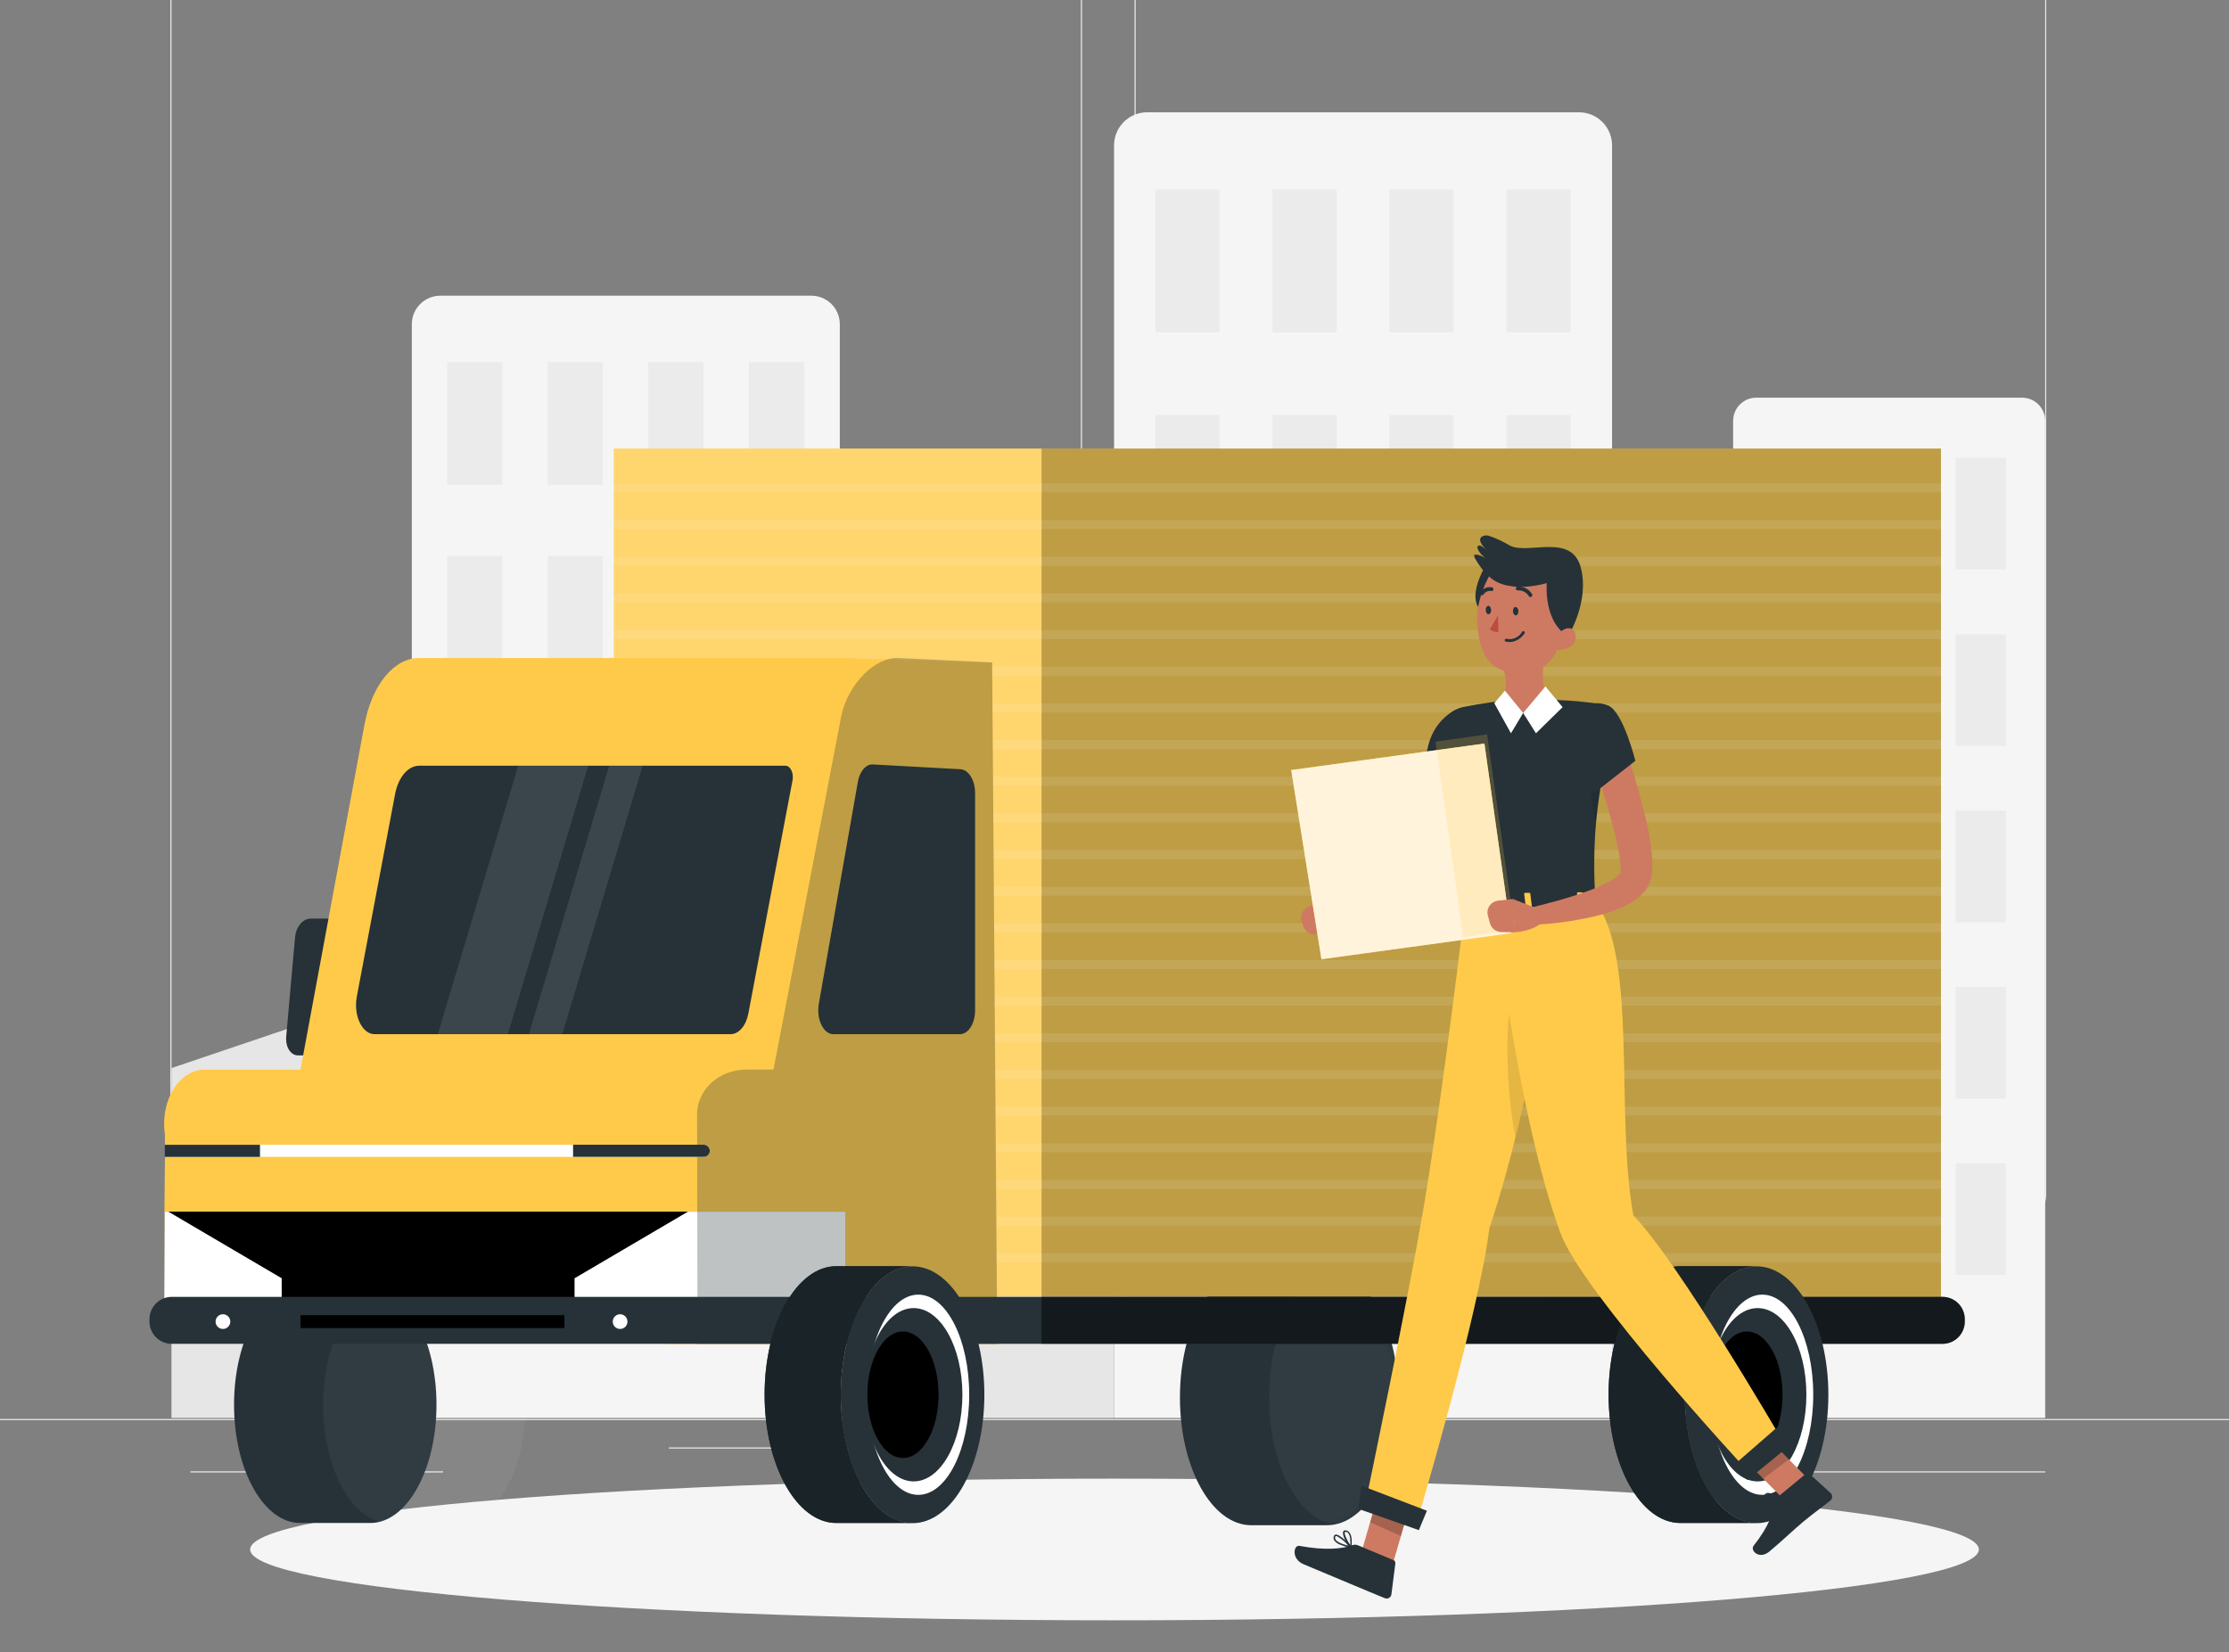 <svg width="398" height="295" viewBox="0 0 398 295" fill="none" xmlns="http://www.w3.org/2000/svg">
<rect x="0" y="0" width="398" height="295" fill="#808080" stroke="none"/>
<g clip-path="url(#clip0_2973_13784)">
<path d="M398 253.39H0V253.589H398V253.39Z" fill="#EBEBEB"/>
<path d="M137.883 258.469H119.432V258.668H137.883V258.469Z" fill="#EBEBEB"/>
<path d="M365.181 262.736H320.072V262.935H365.181V262.736Z" fill="#EBEBEB"/>
<path d="M79.114 262.736H34.005V262.935H79.114V262.736Z" fill="#EBEBEB"/>
<path d="M188.652 217.889H34.952C33.748 217.887 32.594 217.407 31.744 216.555C30.893 215.703 30.415 214.548 30.415 213.344V-2.715C30.425 -3.912 30.908 -5.056 31.757 -5.9C32.607 -6.744 33.755 -7.218 34.952 -7.22H188.652C189.857 -7.22 191.013 -6.741 191.866 -5.889C192.718 -5.036 193.197 -3.88 193.197 -2.675V213.344C193.197 214.549 192.718 215.705 191.866 216.558C191.013 217.41 189.857 217.889 188.652 217.889ZM34.952 -7.061C33.801 -7.059 32.697 -6.6 31.884 -5.785C31.071 -4.97 30.614 -3.866 30.614 -2.715V213.344C30.614 214.495 31.071 215.599 31.884 216.414C32.697 217.229 33.801 217.688 34.952 217.69H188.652C189.803 217.686 190.906 217.226 191.72 216.412C192.535 215.598 192.994 214.495 192.998 213.344V-2.715C192.994 -3.866 192.535 -4.969 191.72 -5.783C190.906 -6.597 189.803 -7.057 188.652 -7.061H34.952Z" fill="#EBEBEB"/>
<path d="M360.835 217.889H207.127C205.923 217.885 204.769 217.404 203.918 216.553C203.066 215.701 202.586 214.548 202.582 213.344V-2.715C202.595 -3.913 203.079 -5.057 203.93 -5.901C204.78 -6.744 205.929 -7.218 207.127 -7.22H360.835C362.031 -7.216 363.177 -6.741 364.024 -5.897C364.872 -5.054 365.354 -3.91 365.364 -2.715V213.344C365.365 213.939 365.249 214.53 365.022 215.081C364.795 215.631 364.461 216.132 364.041 216.554C363.62 216.976 363.121 217.311 362.57 217.54C362.02 217.769 361.431 217.888 360.835 217.889ZM207.127 -7.061C205.976 -7.057 204.873 -6.597 204.059 -5.783C203.244 -4.969 202.785 -3.866 202.781 -2.715V213.344C202.785 214.495 203.244 215.598 204.059 216.412C204.873 217.226 205.976 217.686 207.127 217.69H360.835C361.986 217.686 363.089 217.226 363.903 216.412C364.718 215.598 365.177 214.495 365.181 213.344V-2.715C365.177 -3.866 364.718 -4.969 363.903 -5.783C363.089 -6.597 361.986 -7.057 360.835 -7.061H207.127Z" fill="#EBEBEB"/>
<path d="M78.565 52.806H144.872C145.539 52.805 146.2 52.936 146.817 53.191C147.434 53.445 147.994 53.819 148.466 54.291C148.937 54.763 149.311 55.323 149.566 55.94C149.821 56.557 149.952 57.217 149.951 57.885V253.207H73.535V57.877C73.537 56.539 74.066 55.257 75.008 54.308C75.95 53.358 77.228 52.819 78.565 52.806Z" fill="#F5F5F5"/>
<path d="M89.693 64.643H79.839V86.581H89.693V64.643Z" fill="#EBEBEB"/>
<path d="M143.583 64.643H133.728V86.581H143.583V64.643Z" fill="#EBEBEB"/>
<path d="M107.651 64.643H97.796V86.581H107.651V64.643Z" fill="#EBEBEB"/>
<path d="M125.617 64.643H115.763V86.581H125.617V64.643Z" fill="#EBEBEB"/>
<path d="M89.693 99.277H79.839V121.215H89.693V99.277Z" fill="#EBEBEB"/>
<path d="M143.583 99.277H133.728V121.215H143.583V99.277Z" fill="#EBEBEB"/>
<path d="M107.651 99.277H97.796V121.215H107.651V99.277Z" fill="#EBEBEB"/>
<path d="M125.617 99.277H115.763V121.215H125.617V99.277Z" fill="#EBEBEB"/>
<path d="M89.693 133.903H79.839V155.841H89.693V133.903Z" fill="#EBEBEB"/>
<path d="M143.583 133.903H133.728V155.841H143.583V133.903Z" fill="#EBEBEB"/>
<path d="M107.651 133.903H97.796V155.841H107.651V133.903Z" fill="#EBEBEB"/>
<path d="M125.617 133.903H115.763V155.841H125.617V133.903Z" fill="#EBEBEB"/>
<path d="M89.693 168.537H79.839V190.475H89.693V168.537Z" fill="#EBEBEB"/>
<path d="M143.583 168.537H133.728V190.475H143.583V168.537Z" fill="#EBEBEB"/>
<path d="M107.651 168.537H97.796V190.475H107.651V168.537Z" fill="#EBEBEB"/>
<path d="M125.617 168.537H115.763V190.475H125.617V168.537Z" fill="#EBEBEB"/>
<path d="M89.693 203.163H79.839V225.101H89.693V203.163Z" fill="#EBEBEB"/>
<path d="M143.583 203.163H133.728V225.101H143.583V203.163Z" fill="#EBEBEB"/>
<path d="M107.651 203.163H97.796V225.101H107.651V203.163Z" fill="#EBEBEB"/>
<path d="M125.617 203.163H115.763V225.101H125.617V203.163Z" fill="#EBEBEB"/>
<path d="M313.576 71.011H361.05C362.145 71.013 363.194 71.449 363.969 72.223C364.743 72.998 365.179 74.047 365.181 75.142V253.207H309.461V75.15C309.461 74.056 309.894 73.007 310.665 72.232C311.436 71.456 312.483 71.017 313.576 71.011Z" fill="#F5F5F5"/>
<path d="M325.5 81.781H316.545V101.721H325.5V81.781Z" fill="#EBEBEB"/>
<path d="M341.834 81.781H332.879V101.721H341.834V81.781Z" fill="#EBEBEB"/>
<path d="M358.161 81.781H349.206V101.721H358.161V81.781Z" fill="#EBEBEB"/>
<path d="M325.5 113.262H316.545V133.202H325.5V113.262Z" fill="#EBEBEB"/>
<path d="M341.834 113.262H332.879V133.202H341.834V113.262Z" fill="#EBEBEB"/>
<path d="M358.161 113.262H349.206V133.202H358.161V113.262Z" fill="#EBEBEB"/>
<path d="M325.5 144.752H316.545V164.692H325.5V144.752Z" fill="#EBEBEB"/>
<path d="M341.834 144.752H332.879V164.692H341.834V144.752Z" fill="#EBEBEB"/>
<path d="M358.161 144.752H349.206V164.692H358.161V144.752Z" fill="#EBEBEB"/>
<path d="M325.5 176.226H316.545V196.166H325.5V176.226Z" fill="#EBEBEB"/>
<path d="M341.834 176.226H332.879V196.166H341.834V176.226Z" fill="#EBEBEB"/>
<path d="M358.161 176.226H349.206V196.166H358.161V176.226Z" fill="#EBEBEB"/>
<path d="M325.5 207.716H316.545V227.656H325.5V207.716Z" fill="#EBEBEB"/>
<path d="M341.834 207.716H332.879V227.656H341.834V207.716Z" fill="#EBEBEB"/>
<path d="M358.161 207.716H349.206V227.656H358.161V207.716Z" fill="#EBEBEB"/>
<path d="M204.819 20.051H281.935C283.502 20.051 285.004 20.673 286.112 21.781C287.219 22.888 287.842 24.391 287.842 25.957V253.207H198.92V25.957C198.92 24.392 199.542 22.891 200.648 21.784C201.753 20.676 203.254 20.053 204.819 20.051Z" fill="#F5F5F5"/>
<path d="M217.762 33.83H206.299V59.35H217.762V33.83Z" fill="#EBEBEB"/>
<path d="M280.455 33.83H268.993V59.35H280.455V33.83Z" fill="#EBEBEB"/>
<path d="M238.657 33.83H227.194V59.35H238.657V33.83Z" fill="#EBEBEB"/>
<path d="M259.56 33.83H248.098V59.35H259.56V33.83Z" fill="#EBEBEB"/>
<path d="M217.762 74.123H206.299V99.643H217.762V74.123Z" fill="#EBEBEB"/>
<path d="M280.455 74.123H268.993V99.643H280.455V74.123Z" fill="#EBEBEB"/>
<path d="M238.657 74.123H227.194V99.643H238.657V74.123Z" fill="#EBEBEB"/>
<path d="M259.56 74.123H248.098V99.643H259.56V74.123Z" fill="#EBEBEB"/>
<path d="M217.762 114.417H206.299V139.937H217.762V114.417Z" fill="#EBEBEB"/>
<path d="M280.455 114.417H268.993V139.937H280.455V114.417Z" fill="#EBEBEB"/>
<path d="M238.657 114.417H227.194V139.937H238.657V114.417Z" fill="#EBEBEB"/>
<path d="M259.56 114.417H248.098V139.937H259.56V114.417Z" fill="#EBEBEB"/>
<path d="M217.762 154.702H206.299V180.222H217.762V154.702Z" fill="#EBEBEB"/>
<path d="M280.455 154.702H268.993V180.222H280.455V154.702Z" fill="#EBEBEB"/>
<path d="M238.657 154.702H227.194V180.222H238.657V154.702Z" fill="#EBEBEB"/>
<path d="M259.56 154.702H248.098V180.222H259.56V154.702Z" fill="#EBEBEB"/>
<path d="M217.762 194.988H206.299V220.508H217.762V194.988Z" fill="#EBEBEB"/>
<path d="M280.455 194.988H268.993V220.508H280.455V194.988Z" fill="#EBEBEB"/>
<path d="M238.657 194.988H227.194V220.508H238.657V194.988Z" fill="#EBEBEB"/>
<path d="M259.56 194.988H248.098V220.508H259.56V194.988Z" fill="#EBEBEB"/>
<path d="M198.913 103.559H149.927V253.215H198.913V103.559Z" fill="#E6E6E6"/>
<path d="M309.493 119.583H287.85V253.208H309.493V119.583Z" fill="#E6E6E6"/>
<path d="M73.487 253.207H30.614V190.729L73.487 176.226V253.207Z" fill="#E6E6E6"/>
<path d="M199 289.338C284.238 289.338 353.336 283.675 353.336 276.689C353.336 269.704 284.238 264.041 199 264.041C113.762 264.041 44.664 269.704 44.664 276.689C44.664 283.675 113.762 289.338 199 289.338Z" fill="#F5F5F5"/>
<path d="M236.953 226.74H223.421C216.376 226.74 210.685 236.953 210.685 249.554C210.685 262.154 216.392 272.359 223.421 272.359H236.953C243.998 272.359 249.689 262.147 249.689 249.554C249.689 236.961 243.998 226.74 236.953 226.74Z" fill="#263238"/>
<mask id="mask0_2973_13784" style="mask-type:luminance" maskUnits="userSpaceOnUse" x="210" y="226" width="40" height="47">
<path d="M236.953 226.74H223.421C216.376 226.74 210.685 236.953 210.685 249.554C210.685 262.154 216.392 272.359 223.421 272.359H236.953C243.998 272.359 249.689 262.147 249.689 249.554C249.689 236.961 243.998 226.74 236.953 226.74Z" fill="white"/>
</mask>
<g mask="url(#mask0_2973_13784)">
<path opacity="0.05" d="M252.873 226.74H239.341C232.296 226.74 226.605 236.953 226.605 249.554C226.605 262.154 232.312 272.359 239.341 272.359H252.873C259.918 272.359 265.609 262.146 265.609 249.554C265.609 236.961 259.918 226.74 252.873 226.74Z" fill="white"/>
</g>
<path d="M346.571 231.628L109.609 231.46V80.101H346.571V231.628Z" fill="#FFCA4A"/>
<path opacity="0.3" d="M346.57 80.101H185.969V231.62H346.57V80.101Z" fill="#263238"/>
<path opacity="0.2" d="M185.97 80.101H109.609V234.613H185.97V80.101Z" fill="white"/>
<path opacity="0.1" d="M110.183 87.138H346.571" stroke="white" stroke-width="1.592" stroke-linecap="round" stroke-linejoin="round"/>
<path opacity="0.1" d="M110.183 93.689H346.571" stroke="white" stroke-width="1.592" stroke-linecap="round" stroke-linejoin="round"/>
<path opacity="0.1" d="M110.183 100.232H346.571" stroke="white" stroke-width="1.592" stroke-linecap="round" stroke-linejoin="round"/>
<path opacity="0.1" d="M110.183 106.775H346.571" stroke="white" stroke-width="1.592" stroke-linecap="round" stroke-linejoin="round"/>
<path opacity="0.1" d="M110.183 113.326H346.571" stroke="white" stroke-width="1.592" stroke-linecap="round" stroke-linejoin="round"/>
<path opacity="0.1" d="M110.183 119.869H346.571" stroke="white" stroke-width="1.592" stroke-linecap="round" stroke-linejoin="round"/>
<path opacity="0.1" d="M110.183 126.413H346.571" stroke="white" stroke-width="1.592" stroke-linecap="round" stroke-linejoin="round"/>
<path opacity="0.1" d="M110.183 132.955H346.571" stroke="white" stroke-width="1.592" stroke-linecap="round" stroke-linejoin="round"/>
<path opacity="0.1" d="M110.183 139.507H346.571" stroke="white" stroke-width="1.592" stroke-linecap="round" stroke-linejoin="round"/>
<path opacity="0.1" d="M110.183 146.05H346.571" stroke="white" stroke-width="1.592" stroke-linecap="round" stroke-linejoin="round"/>
<path opacity="0.1" d="M110.183 152.593H346.571" stroke="white" stroke-width="1.592" stroke-linecap="round" stroke-linejoin="round"/>
<path opacity="0.1" d="M110.183 159.144H346.571" stroke="white" stroke-width="1.592" stroke-linecap="round" stroke-linejoin="round"/>
<path opacity="0.1" d="M110.183 165.687H346.571" stroke="white" stroke-width="1.592" stroke-linecap="round" stroke-linejoin="round"/>
<path opacity="0.1" d="M110.183 172.23H346.571" stroke="white" stroke-width="1.592" stroke-linecap="round" stroke-linejoin="round"/>
<path opacity="0.1" d="M110.183 178.773H346.571" stroke="white" stroke-width="1.592" stroke-linecap="round" stroke-linejoin="round"/>
<path opacity="0.1" d="M110.183 185.324H346.571" stroke="white" stroke-width="1.592" stroke-linecap="round" stroke-linejoin="round"/>
<path opacity="0.1" d="M110.183 191.867H346.571" stroke="white" stroke-width="1.592" stroke-linecap="round" stroke-linejoin="round"/>
<path opacity="0.1" d="M110.183 198.41H346.571" stroke="white" stroke-width="1.592" stroke-linecap="round" stroke-linejoin="round"/>
<path opacity="0.1" d="M110.183 204.962H346.571" stroke="white" stroke-width="1.592" stroke-linecap="round" stroke-linejoin="round"/>
<path opacity="0.1" d="M110.183 211.505H346.571" stroke="white" stroke-width="1.592" stroke-linecap="round" stroke-linejoin="round"/>
<path opacity="0.1" d="M110.183 218.048H346.571" stroke="white" stroke-width="1.592" stroke-linecap="round" stroke-linejoin="round"/>
<path opacity="0.1" d="M110.183 224.599H346.571" stroke="white" stroke-width="1.592" stroke-linecap="round" stroke-linejoin="round"/>
<path d="M66.124 229.717H53.603C47.075 229.717 41.79 239.174 41.79 250.843C41.79 262.512 47.075 271.961 53.603 271.961H66.124C72.651 271.961 77.936 262.505 77.936 250.843C77.936 239.182 72.651 229.717 66.124 229.717Z" fill="#263238"/>
<path opacity="0.05" d="M82.052 229.717H69.523C62.995 229.717 57.71 239.174 57.71 250.843C57.71 262.512 62.995 271.961 69.523 271.961H82.052C88.571 271.961 93.864 262.505 93.864 250.843C93.864 239.182 88.571 229.717 82.052 229.717Z" fill="white"/>
<path d="M59.158 188.46H53.236C52.074 188.5 51.119 187.259 51.095 185.682C51.079 185.518 51.079 185.353 51.095 185.189L52.687 167.303C52.886 165.464 54.024 164.119 55.393 164.031H61.371C62.526 164.031 63.481 165.249 63.505 166.825C63.505 166.984 63.505 167.144 63.505 167.303L61.913 185.189C61.674 187.004 60.496 188.413 59.158 188.46Z" fill="#263238"/>
<path d="M65.081 129.382L53.658 190.984L178.017 239.699L177.15 118.293L149.799 117.497H74.88C70.374 117.458 66.402 122.297 65.081 129.382Z" fill="#FFCA4A"/>
<path d="M157.608 139.292C152.967 139.085 148.804 142.89 147.443 148.565L138.035 187.983H119.926L118.938 239.986H178.503" fill="#FFCA4A"/>
<path d="M66.864 184.671C65.041 184.671 63.568 182.331 63.568 179.45C63.568 178.947 63.615 178.446 63.712 177.953L70.549 141.783C71.122 138.782 72.874 136.728 74.856 136.736H140.271C140.979 136.736 141.56 137.644 141.56 138.774C141.562 138.974 141.543 139.174 141.505 139.371C140.072 146.822 135.415 171.506 133.632 180.946C133.218 183.159 131.929 184.671 130.448 184.671H66.864Z" fill="#263238"/>
<path d="M127.057 200.703C127.056 201.337 127.011 201.97 126.922 202.598L126.579 204.93L126.38 206.307L124.916 216.368L122.528 232.726L121.867 237.271H29.3V232.726L29.364 216.368L29.451 206.586V202.606C28.655 197.352 31.195 192.258 35.063 191.199C35.517 191.075 35.986 191.013 36.456 191.016H119.925C123.865 190.984 127.057 195.346 127.057 200.703Z" fill="#FFCA4A"/>
<path d="M174.109 141.632V180.405C174.109 182.753 172.907 184.664 171.419 184.672H148.796C147.308 184.672 146.106 182.761 146.106 180.405C146.105 180.021 146.137 179.638 146.201 179.259L153.174 139.618C153.509 137.716 154.623 136.434 155.865 136.506L171.514 137.365C172.963 137.453 174.109 139.34 174.109 141.632Z" fill="#263238"/>
<path opacity="0.1" d="M105.024 136.736H92.527L78.175 184.671H90.68L105.024 136.736Z" fill="white"/>
<path opacity="0.1" d="M114.751 136.736H108.781L94.437 184.671H100.399L114.751 136.736Z" fill="white"/>
<path d="M151.041 216.368V232.726H29.316L29.38 216.368H151.041Z" fill="black"/>
<path d="M134.086 216.368H122.831L102.588 228.261V232.726H151.041V216.368H134.086Z" fill="white"/>
<path d="M50.299 228.261V232.726H29.316L29.38 216.368H30.065L50.299 228.261Z" fill="white"/>
<path opacity="0.3" d="M178.073 239.986L177.15 118.293L160.434 117.497C156.262 117.29 151.447 122.138 150.229 127.758L138.114 190.984H133.393C128.092 190.984 124.462 194.845 124.47 198.944L124.542 240.002H178.073" fill="#263238"/>
<path d="M126.747 205.503C126.745 205.654 126.712 205.803 126.648 205.94C126.585 206.077 126.494 206.199 126.381 206.299C126.186 206.48 125.93 206.579 125.664 206.577H29.452V204.412H125.688C125.871 204.413 126.051 204.46 126.211 204.549C126.372 204.638 126.506 204.766 126.603 204.922C126.704 205.099 126.754 205.3 126.747 205.503Z" fill="white"/>
<path d="M46.423 204.42V206.586H29.42L29.428 204.42H46.423Z" fill="#263238"/>
<path d="M126.747 205.503C126.745 205.654 126.712 205.803 126.649 205.94C126.586 206.077 126.494 206.199 126.381 206.299C126.186 206.48 125.93 206.579 125.664 206.577H102.326V204.412H125.664C125.848 204.413 126.028 204.46 126.188 204.549C126.348 204.638 126.483 204.766 126.58 204.922C126.689 205.096 126.747 205.297 126.747 205.503Z" fill="#263238"/>
<path d="M350.821 235.56V235.99C350.821 237.045 350.402 238.058 349.655 238.804C348.909 239.551 347.897 239.97 346.841 239.97H30.67C29.614 239.97 28.602 239.551 27.856 238.804C27.109 238.058 26.69 237.045 26.69 235.99V235.56C26.69 234.505 27.109 233.492 27.856 232.746C28.602 231.999 29.614 231.58 30.67 231.58H346.841C347.897 231.58 348.909 231.999 349.655 232.746C350.402 233.492 350.821 234.505 350.821 235.56Z" fill="#263238"/>
<path d="M100.781 234.852H53.658V237.152H100.781V234.852Z" fill="black"/>
<path d="M41.121 235.998C41.121 236.257 41.044 236.511 40.9 236.727C40.756 236.942 40.551 237.111 40.312 237.21C40.072 237.31 39.809 237.336 39.554 237.286C39.3 237.236 39.066 237.112 38.882 236.929C38.698 236.746 38.572 236.513 38.52 236.259C38.469 236.005 38.494 235.741 38.592 235.501C38.69 235.261 38.857 235.055 39.072 234.91C39.287 234.764 39.54 234.686 39.8 234.684C39.973 234.683 40.144 234.716 40.305 234.782C40.465 234.848 40.611 234.944 40.733 235.066C40.856 235.188 40.954 235.333 41.02 235.493C41.087 235.653 41.121 235.825 41.121 235.998Z" fill="white"/>
<path d="M112.036 235.998C112.036 236.257 111.959 236.511 111.815 236.727C111.671 236.943 111.466 237.112 111.226 237.211C110.986 237.311 110.722 237.337 110.467 237.286C110.212 237.235 109.978 237.11 109.794 236.926C109.611 236.743 109.486 236.509 109.435 236.254C109.384 235.999 109.41 235.735 109.51 235.495C109.609 235.255 109.777 235.05 109.993 234.906C110.209 234.761 110.463 234.684 110.723 234.684C110.896 234.684 111.066 234.718 111.226 234.784C111.385 234.85 111.53 234.947 111.652 235.069C111.774 235.191 111.87 235.336 111.936 235.495C112.003 235.654 112.036 235.825 112.036 235.998Z" fill="white"/>
<path d="M150.117 249.036C150.117 236.372 155.856 226.103 162.941 226.103H149.337C142.261 226.103 136.521 236.372 136.521 249.036C136.521 261.7 142.261 271.961 149.337 271.961H162.941C155.856 271.985 150.117 261.724 150.117 249.036Z" fill="black"/>
<path opacity="0.7" d="M150.117 249.036C150.117 236.372 155.856 226.103 162.941 226.103H149.337C142.261 226.103 136.521 236.372 136.521 249.036C136.521 261.7 142.261 271.961 149.337 271.961H162.941C155.856 271.985 150.117 261.724 150.117 249.036Z" fill="#263238"/>
<path d="M162.941 271.993C170.023 271.993 175.764 261.725 175.764 249.06C175.764 236.395 170.023 226.127 162.941 226.127C155.858 226.127 150.117 236.395 150.117 249.06C150.117 261.725 155.858 271.993 162.941 271.993Z" fill="#263238"/>
<path d="M163.968 266.938C168.988 266.938 173.058 258.934 173.058 249.06C173.058 239.186 168.988 231.182 163.968 231.182C158.947 231.182 154.877 239.186 154.877 249.06C154.877 258.934 158.947 266.938 163.968 266.938Z" fill="white"/>
<path d="M163.14 264.534C167.945 264.534 171.841 257.606 171.841 249.06C171.841 240.514 167.945 233.586 163.14 233.586C158.335 233.586 154.44 240.514 154.44 249.06C154.44 257.606 158.335 264.534 163.14 264.534Z" fill="#263238"/>
<path d="M161.23 260.355C164.738 260.355 167.582 255.298 167.582 249.06C167.582 242.822 164.738 237.765 161.23 237.765C157.721 237.765 154.877 242.822 154.877 249.06C154.877 255.298 157.721 260.355 161.23 260.355Z" fill="black"/>
<path opacity="0.5" d="M350.821 235.56V235.99C350.821 237.045 350.402 238.058 349.655 238.804C348.909 239.551 347.896 239.97 346.841 239.97H185.969V231.58H346.841C347.896 231.58 348.909 231.999 349.655 232.746C350.402 233.492 350.821 234.505 350.821 235.56Z" fill="black"/>
<path d="M300.824 249.036C300.824 236.372 306.563 226.103 313.639 226.103H300.044C292.959 226.103 287.22 236.372 287.22 249.036C287.22 261.7 292.959 271.961 300.044 271.961H313.624C306.563 271.985 300.824 261.724 300.824 249.036Z" fill="black"/>
<path opacity="0.7" d="M300.824 249.036C300.824 236.372 306.563 226.103 313.639 226.103H300.044C292.959 226.103 287.22 236.372 287.22 249.036C287.22 261.7 292.959 271.961 300.044 271.961H313.624C306.563 271.985 300.824 261.724 300.824 249.036Z" fill="#263238"/>
<path d="M313.64 271.993C320.722 271.993 326.464 261.725 326.464 249.06C326.464 236.395 320.722 226.127 313.64 226.127C306.558 226.127 300.816 236.395 300.816 249.06C300.816 261.725 306.558 271.993 313.64 271.993Z" fill="#263238"/>
<path d="M314.674 266.938C319.695 266.938 323.765 258.934 323.765 249.06C323.765 239.186 319.695 231.182 314.674 231.182C309.654 231.182 305.584 239.186 305.584 249.06C305.584 258.934 309.654 266.938 314.674 266.938Z" fill="white"/>
<path d="M313.839 264.534C318.644 264.534 322.539 257.606 322.539 249.06C322.539 240.514 318.644 233.586 313.839 233.586C309.034 233.586 305.139 240.514 305.139 249.06C305.139 257.606 309.034 264.534 313.839 264.534Z" fill="#263238"/>
<path d="M311.928 260.355C315.436 260.355 318.28 255.298 318.28 249.06C318.28 242.822 315.436 237.765 311.928 237.765C308.42 237.765 305.576 242.822 305.576 249.06C305.576 255.298 308.42 260.355 311.928 260.355Z" fill="black"/>
<path d="M261.772 136.856C261.613 139.921 261.335 142.882 260.881 145.899C260.489 149.015 259.807 152.087 258.843 155.077C258.539 155.947 258.158 156.789 257.705 157.592C257.389 158.133 257.004 158.631 256.559 159.073L256.336 159.279L256.208 159.375L256.145 159.431L255.874 159.614L255.341 159.988C253.989 160.855 252.567 161.609 251.09 162.241C248.287 163.473 245.374 164.437 242.39 165.122L241.355 162.288C243.886 160.887 246.481 159.455 248.845 157.966C250.001 157.257 251.112 156.478 252.173 155.634L252.523 155.339L252.698 155.188C252.698 155.188 252.77 155.069 252.857 154.878C253.09 154.363 253.281 153.83 253.43 153.286C253.79 151.976 254.075 150.647 254.282 149.306C254.529 147.921 254.728 146.512 254.895 145.079C255.221 142.237 255.5 139.324 255.691 136.49L261.772 136.856Z" fill="#CE7A63"/>
<path d="M243.241 162.328L238.354 160.816L239.269 166.73C239.269 166.73 242.453 166.332 244.045 164.549L243.241 162.328Z" fill="#CE7A63"/>
<path d="M232.432 164.621L232.703 165.417C232.856 165.856 233.147 166.234 233.533 166.494C233.919 166.754 234.379 166.881 234.844 166.857L237.336 166.746L236.412 160.816L233.674 161.89C233.155 162.097 232.735 162.497 232.504 163.006C232.272 163.514 232.247 164.093 232.432 164.621Z" fill="#CE7A63"/>
<path d="M267.552 131.117C267.552 132.964 266.66 136.609 265.896 139.347C265.331 141.314 264.861 142.81 264.861 142.81L263.739 142.531L254.489 140.191C254.346 135.415 254.529 130.217 259.265 127.097C262.226 125.139 267.528 127.829 267.552 131.117Z" fill="#263238"/>
<path opacity="0.3" d="M267.543 131.435C266.938 130.798 265.569 130.687 262.584 131.634C258.31 132.987 257.116 137.668 257.06 140.844L263.738 142.531L264.312 142.683L264.861 142.81C264.861 142.81 265.092 142.062 265.426 140.923C265.561 140.462 265.728 139.921 265.888 139.331C266.684 136.757 267.239 134.113 267.543 131.435Z" fill="black"/>
<path d="M248.567 279.714L242.924 277.74L246.474 265.513L252.11 267.495L248.567 279.714Z" fill="#CE7A63"/>
<path d="M323.972 265.227L319.379 268.65L309.979 259.122L314.571 255.699L323.972 265.227Z" fill="#CE7A63"/>
<path d="M317.501 267.257L322.46 263.157C322.544 263.085 322.651 263.044 322.762 263.044C322.873 263.044 322.981 263.085 323.065 263.157L326.87 266.612C326.955 266.697 327.023 266.798 327.069 266.909C327.115 267.021 327.139 267.14 327.139 267.261C327.139 267.381 327.115 267.501 327.069 267.612C327.023 267.723 326.955 267.824 326.87 267.909L326.79 267.981C325.039 269.382 324.115 269.971 321.934 271.77C320.597 272.876 317.787 275.527 315.932 277.055C314.078 278.584 312.47 276.841 313.107 276.037C315.948 272.439 316.609 270.067 316.943 268.124C317.024 267.78 317.22 267.473 317.501 267.257Z" fill="#263238"/>
<path d="M242.541 275.973L248.814 278.592C248.926 278.641 249.019 278.725 249.079 278.831C249.139 278.937 249.163 279.06 249.148 279.181L248.44 284.713C248.412 284.935 248.297 285.136 248.121 285.273C247.945 285.41 247.722 285.472 247.5 285.445C247.418 285.437 247.337 285.415 247.262 285.382C245.041 284.482 243.998 284.036 241.244 282.882L232.79 279.34C230.498 278.377 230.991 275.862 231.994 276.045C236.635 276.888 239.628 276.61 241.459 275.917C241.634 275.855 241.82 275.827 242.006 275.837C242.191 275.846 242.373 275.893 242.541 275.973Z" fill="#263238"/>
<path opacity="0.2" d="M246.474 265.521L244.651 271.818L250.143 274.301L252.117 267.496L246.474 265.521Z" fill="black"/>
<path opacity="0.2" d="M314.579 255.699L309.979 259.122L314.826 264.033L319.419 260.61L314.579 255.699Z" fill="black"/>
<path d="M284.904 160.999L261.661 161.333C258.477 143.335 257.681 134.747 257.681 130.615C257.677 129.585 258.033 128.585 258.687 127.789C259.34 126.993 260.252 126.45 261.263 126.253C262.68 125.975 264.447 125.656 266.222 125.409C266.827 125.33 267.44 125.25 268.045 125.187C271.555 124.885 275.083 124.835 278.6 125.035C279.125 125.035 279.643 125.083 280.192 125.115C282.58 125.266 284.761 125.569 286.313 125.807C286.872 125.897 287.371 126.205 287.703 126.664C288.034 127.122 288.17 127.693 288.08 128.251C288.084 128.291 288.084 128.331 288.08 128.371C287.396 131.555 286.839 134.38 286.393 136.896C285.684 140.876 285.239 144.123 284.976 146.957C284.578 151.628 284.554 156.324 284.904 160.999Z" fill="#263238"/>
<path opacity="0.1" d="M284.968 146.981C283.798 143.471 283.862 136.187 285.12 133.831L286.401 136.912C285.677 140.915 285.231 144.147 284.968 146.981Z" fill="black"/>
<path d="M261.661 161.333C261.661 161.333 257.681 195.171 254.091 216.257C251.25 232.766 244.07 267.13 244.07 267.13L253.391 270.433C253.391 270.433 264.065 234.613 265.936 219.314C273.458 197.257 278.871 161.166 278.871 161.166L261.661 161.333Z" fill="#FFCA4A"/>
<path d="M242.557 269.438L253.343 273.234L254.784 269.772L243.082 265.298L242.557 269.438Z" fill="#263238"/>
<path opacity="0.1" d="M273.442 171.387L269.956 178.065C268.682 183.096 268.985 195.338 270.6 203.075C273.498 191.414 275.814 179.14 277.255 170.901L273.442 171.387Z" fill="black"/>
<path d="M266.708 161.333C266.708 161.333 270.871 199.207 278.648 220.237C282.548 230.784 311.483 262.051 311.483 262.051L318.01 256.829C318.01 256.829 299.662 225.284 291.638 217.029C288.367 198.721 292.482 171.275 284.88 161.007L266.708 161.333Z" fill="#FFCA4A"/>
<path d="M312.032 264.288L319.69 258.015L317.62 254.616L309.238 261.916L312.032 264.288Z" fill="#263238"/>
<path d="M285.271 159.638L286.345 161.699C286.425 161.858 286.242 162.034 285.971 162.034L261.582 162.384C261.367 162.384 261.2 162.28 261.176 162.153L260.945 160.075C260.945 159.932 261.112 159.805 261.335 159.805L284.881 159.462C284.955 159.458 285.029 159.472 285.097 159.502C285.165 159.533 285.225 159.579 285.271 159.638Z" fill="#263238"/>
<path d="M282.11 162.328H282.755C282.874 162.328 282.97 162.256 282.962 162.185L282.62 159.478C282.62 159.399 282.508 159.343 282.381 159.343H281.784C281.657 159.343 281.561 159.415 281.577 159.486L281.911 162.185C281.871 162.248 281.991 162.328 282.11 162.328Z" fill="#FFCA4A"/>
<path d="M263.333 162.583H263.97C264.097 162.583 264.185 162.511 264.177 162.432L263.851 159.733C263.851 159.654 263.723 159.59 263.596 159.59H262.959C262.832 159.59 262.736 159.661 262.744 159.741L263.078 162.44C263.094 162.519 263.206 162.583 263.333 162.583Z" fill="#FFCA4A"/>
<path d="M272.726 162.431H273.362C273.49 162.431 273.585 162.36 273.577 162.28L273.243 159.582C273.243 159.494 273.124 159.43 272.996 159.438H272.359C272.232 159.438 272.145 159.51 272.145 159.59L272.479 162.288C272.471 162.384 272.598 162.431 272.726 162.431Z" fill="#FFCA4A"/>
<path d="M230.553 137.509L265.052 132.773L269.828 166.643L235.95 171.291L230.553 137.509Z" fill="#FFCA4A"/>
<path opacity="0.8" d="M230.553 137.509L265.052 132.773L269.828 166.643L235.95 171.291L230.553 137.509Z" fill="white"/>
<path opacity="0.2" d="M265.526 131.137L256.313 132.44L261.255 167.381L270.467 166.079L265.526 131.137Z" fill="#FFCA4A"/>
<path d="M274.835 162.376L270.059 160.505L270.528 166.475C270.528 166.475 273.712 166.316 275.424 164.652L274.835 162.376Z" fill="#CE7A63"/>
<path d="M289.856 132.653C291.137 136.235 292.244 139.817 293.183 143.479C293.661 145.317 294.106 147.164 294.465 149.051C294.64 150.006 294.791 150.977 294.902 151.988C295.03 153.044 295.076 154.109 295.038 155.172C295.015 155.864 294.909 156.551 294.719 157.218C294.458 158.037 294.02 158.79 293.438 159.423C292.587 160.334 291.575 161.082 290.453 161.627C288.616 162.519 286.682 163.194 284.69 163.641C280.965 164.505 277.167 165.014 273.347 165.162L272.973 162.161C274.716 161.747 276.499 161.285 278.234 160.8C279.97 160.314 281.697 159.773 283.353 159.168C284.934 158.624 286.459 157.929 287.906 157.09C288.431 156.783 288.9 156.387 289.291 155.92C289.394 155.761 289.394 155.721 289.378 155.721C289.394 155.485 289.394 155.249 289.378 155.013C289.348 154.241 289.266 153.473 289.131 152.712C289.004 151.916 288.829 151.025 288.638 150.149C288.24 148.446 287.794 146.702 287.293 144.959C286.298 141.505 285.175 137.994 284.053 134.611L289.856 132.653Z" fill="#CE7A63"/>
<path d="M265.657 163.45L266.031 164.836C266.144 165.28 266.398 165.676 266.756 165.964C267.113 166.251 267.555 166.414 268.013 166.428L270.577 166.499L270.107 160.537L267.496 160.832C267.219 160.859 266.95 160.942 266.705 161.074C266.459 161.206 266.242 161.385 266.066 161.601C265.89 161.817 265.759 162.065 265.679 162.332C265.599 162.599 265.573 162.879 265.602 163.156C265.613 163.255 265.632 163.354 265.657 163.45Z" fill="#CE7A63"/>
<path d="M287.141 125.983C289.815 127.073 292.004 135.861 292.004 135.861L284.618 141.632C284.618 141.632 279.38 133.433 280.447 129.875C281.354 126.866 283.734 124.605 287.141 125.983Z" fill="#263238"/>
<path d="M315.694 269.74H315.598C315.465 269.731 315.335 269.688 315.223 269.616C315.11 269.544 315.017 269.444 314.953 269.327C314.906 269.259 314.877 269.179 314.87 269.097C314.863 269.015 314.878 268.932 314.914 268.857C315.24 268.22 317.302 267.965 317.524 267.941C317.551 267.936 317.578 267.94 317.602 267.951C317.627 267.963 317.647 267.982 317.66 268.005C317.675 268.027 317.683 268.054 317.683 268.081C317.683 268.108 317.675 268.134 317.66 268.156C317.23 268.737 316.394 269.693 315.694 269.74ZM317.246 268.252C316.45 268.371 315.328 268.634 315.168 268.984C315.149 269.014 315.139 269.048 315.139 269.084C315.139 269.119 315.149 269.154 315.168 269.183C315.206 269.265 315.265 269.335 315.339 269.385C315.414 269.436 315.5 269.465 315.59 269.47C315.988 269.47 316.625 269.04 317.262 268.252H317.246Z" fill="#263238"/>
<path d="M317.429 268.196C316.736 268.196 315.351 267.949 315.041 267.4C314.992 267.305 314.976 267.196 314.996 267.09C315.016 266.985 315.071 266.889 315.152 266.819C315.223 266.742 315.309 266.681 315.405 266.641C315.502 266.601 315.605 266.583 315.71 266.588C316.545 266.588 317.604 267.87 317.636 267.941C317.648 267.96 317.654 267.983 317.654 268.005C317.654 268.028 317.648 268.05 317.636 268.069C317.63 268.092 317.616 268.113 317.598 268.129C317.579 268.144 317.557 268.154 317.532 268.156L317.429 268.196ZM315.662 266.875C315.55 266.886 315.445 266.936 315.367 267.018C315.248 267.145 315.272 267.225 315.304 267.289C315.487 267.639 316.577 267.925 317.278 267.925C316.879 267.424 316.338 267.055 315.726 266.867L315.662 266.875Z" fill="#263238"/>
<path d="M239.333 275.845C238.891 275.701 238.504 275.423 238.227 275.049C238.164 274.939 238.126 274.817 238.115 274.69C238.104 274.564 238.12 274.437 238.163 274.317C238.185 274.248 238.224 274.186 238.278 274.138C238.331 274.089 238.395 274.055 238.466 274.039C239.198 273.903 240.925 275.758 241.26 276.132C241.276 276.156 241.284 276.183 241.284 276.212C241.284 276.24 241.276 276.268 241.26 276.291C241.246 276.316 241.225 276.336 241.199 276.348C241.173 276.359 241.144 276.362 241.117 276.355C240.506 276.246 239.909 276.075 239.333 275.845ZM238.784 274.349C238.703 274.31 238.612 274.293 238.522 274.301C238.522 274.301 238.45 274.301 238.418 274.397C238.386 274.48 238.374 274.569 238.382 274.657C238.39 274.745 238.419 274.831 238.466 274.906C238.713 275.336 239.564 275.742 240.774 276.005C240.206 275.353 239.54 274.795 238.8 274.349H238.784Z" fill="#263238"/>
<path d="M241.108 276.339H241.061C240.48 275.758 239.532 274.015 239.859 273.458C239.93 273.338 240.082 273.211 240.424 273.306C241.705 273.681 241.315 276.164 241.291 276.268C241.292 276.294 241.282 276.319 241.264 276.338C241.246 276.357 241.222 276.369 241.196 276.371C241.18 276.374 241.163 276.373 241.148 276.368C241.132 276.362 241.119 276.352 241.108 276.339ZM240.472 273.561H240.392C240.265 273.521 240.169 273.561 240.137 273.561C239.946 273.887 240.559 275.201 241.116 275.901C241.108 275.288 241.188 273.88 240.472 273.561Z" fill="#263238"/>
<path d="M265.132 101.219C265.132 101.219 261.948 106.544 264.336 108.877C266.724 111.209 267.424 102.938 267.424 102.938L265.132 101.219Z" fill="#263238"/>
<path d="M279.922 113.716C279.922 113.716 283.902 107.492 282.246 101.307C280.591 95.122 272.853 99.118 269.59 97.422C268.394 96.695 267.121 96.105 265.793 95.663C265.58 95.6 265.355 95.586 265.135 95.624C264.916 95.661 264.708 95.748 264.527 95.878C263.731 96.579 265.116 97.892 265.546 98.385C265.282 98.08 264.976 97.812 264.639 97.589C264.217 97.311 263.652 97.287 263.843 97.995C264.17 98.757 264.757 99.377 265.498 99.747C265.188 99.571 263.349 98.64 263.222 99.221C263.206 99.362 263.243 99.504 263.325 99.619C264.519 101.848 266.923 104.65 269.693 104.706C273.029 104.753 276.213 114.138 279.922 113.716Z" fill="#263238"/>
<path d="M281.33 113.995C281.123 116.096 278.003 116.12 278.003 116.12C277.492 117.323 276.643 118.351 275.559 119.081C275.463 120.35 275.506 121.626 275.686 122.886C276.212 124.868 276.88 125.552 277.716 125.998L277.048 126.659C275.768 127.397 274.322 127.8 272.845 127.829L271.969 127.32L270.823 127.503C267.639 126.46 268.435 124.319 268.435 124.319C269.016 122.865 269.047 121.249 268.522 119.774C265.466 118.818 264.216 116.16 263.786 111.686C263.356 107.213 265.872 102.93 265.872 102.93C269.326 106.265 276.172 104.124 276.172 104.124C275.877 110.397 278.807 112.713 278.807 112.713C279.77 111.853 281.529 111.901 281.33 113.995Z" fill="#CE7A63"/>
<path d="M270.218 114.568C271.039 114.338 271.749 113.818 272.216 113.103C272.254 113.047 272.268 112.978 272.256 112.911C272.244 112.845 272.207 112.785 272.152 112.745C272.125 112.725 272.094 112.711 272.061 112.702C272.029 112.694 271.995 112.693 271.961 112.698C271.928 112.703 271.896 112.715 271.867 112.733C271.839 112.75 271.814 112.773 271.794 112.801C271.525 113.284 271.109 113.668 270.606 113.897C270.104 114.126 269.541 114.188 269 114.074C268.936 114.054 268.866 114.061 268.806 114.092C268.747 114.124 268.702 114.177 268.682 114.242C268.661 114.307 268.668 114.378 268.699 114.439C268.73 114.5 268.784 114.546 268.849 114.568C269.298 114.685 269.769 114.685 270.218 114.568Z" fill="#263238"/>
<path d="M271.125 109.091C271.125 109.497 270.966 109.848 270.696 109.887C270.425 109.927 270.178 109.593 270.146 109.187C270.115 108.781 270.314 108.391 270.584 108.391C270.855 108.391 271.094 108.677 271.125 109.091Z" fill="#263238"/>
<path d="M266.254 108.885C266.254 109.291 266.095 109.641 265.824 109.681C265.553 109.72 265.315 109.386 265.283 108.98C265.251 108.574 265.442 108.224 265.713 108.184C265.983 108.144 266.23 108.471 266.254 108.885Z" fill="#263238"/>
<path d="M267.543 112.825L267.488 109.88L266.023 112.363C266.225 112.549 266.467 112.688 266.73 112.768C266.994 112.847 267.271 112.867 267.543 112.825Z" fill="#BA4D3C"/>
<path d="M273.347 106.608C273.381 106.599 273.414 106.583 273.442 106.56C273.481 106.538 273.515 106.507 273.542 106.471C273.568 106.435 273.588 106.393 273.598 106.349C273.608 106.306 273.61 106.26 273.602 106.216C273.595 106.171 273.578 106.129 273.554 106.091C273.288 105.647 272.904 105.286 272.444 105.049C271.984 104.813 271.466 104.71 270.951 104.754C270.906 104.758 270.862 104.772 270.823 104.794C270.784 104.816 270.749 104.846 270.722 104.882C270.694 104.918 270.674 104.958 270.663 105.002C270.652 105.046 270.649 105.091 270.656 105.136C270.668 105.225 270.715 105.306 270.786 105.362C270.858 105.417 270.948 105.441 271.038 105.43C271.423 105.406 271.807 105.489 272.148 105.668C272.489 105.848 272.775 106.118 272.972 106.449C273.01 106.512 273.066 106.562 273.133 106.59C273.201 106.619 273.275 106.625 273.347 106.608Z" fill="#263238"/>
<path d="M264.71 106.282C264.8 106.258 264.877 106.201 264.925 106.122C265.068 105.907 265.27 105.737 265.507 105.634C265.745 105.53 266.007 105.498 266.262 105.541C266.306 105.551 266.352 105.551 266.396 105.542C266.44 105.533 266.482 105.516 266.519 105.491C266.556 105.465 266.588 105.433 266.612 105.395C266.636 105.357 266.653 105.315 266.66 105.271C266.677 105.182 266.657 105.091 266.607 105.016C266.556 104.942 266.478 104.89 266.39 104.873C265.996 104.8 265.589 104.847 265.223 105.009C264.856 105.171 264.547 105.44 264.336 105.78C264.291 105.859 264.279 105.951 264.301 106.039C264.324 106.126 264.379 106.202 264.455 106.25C264.533 106.291 264.624 106.303 264.71 106.282Z" fill="#263238"/>
<path d="M279.014 126.277L277.302 127.949L274.254 130.942L273.108 129.119L271.969 127.32L275.949 122.576L278.847 126.078L279.014 126.277Z" fill="white"/>
<path d="M271.969 127.32L271.086 128.792L269.788 130.942L266.811 125.569L268.713 123.332L271.969 127.32Z" fill="white"/>
</g>
<defs>
<clipPath id="clip0_2973_13784">
<rect width="398" height="398" fill="white" transform="translate(0 -51)"/>
</clipPath>
</defs>
</svg>
